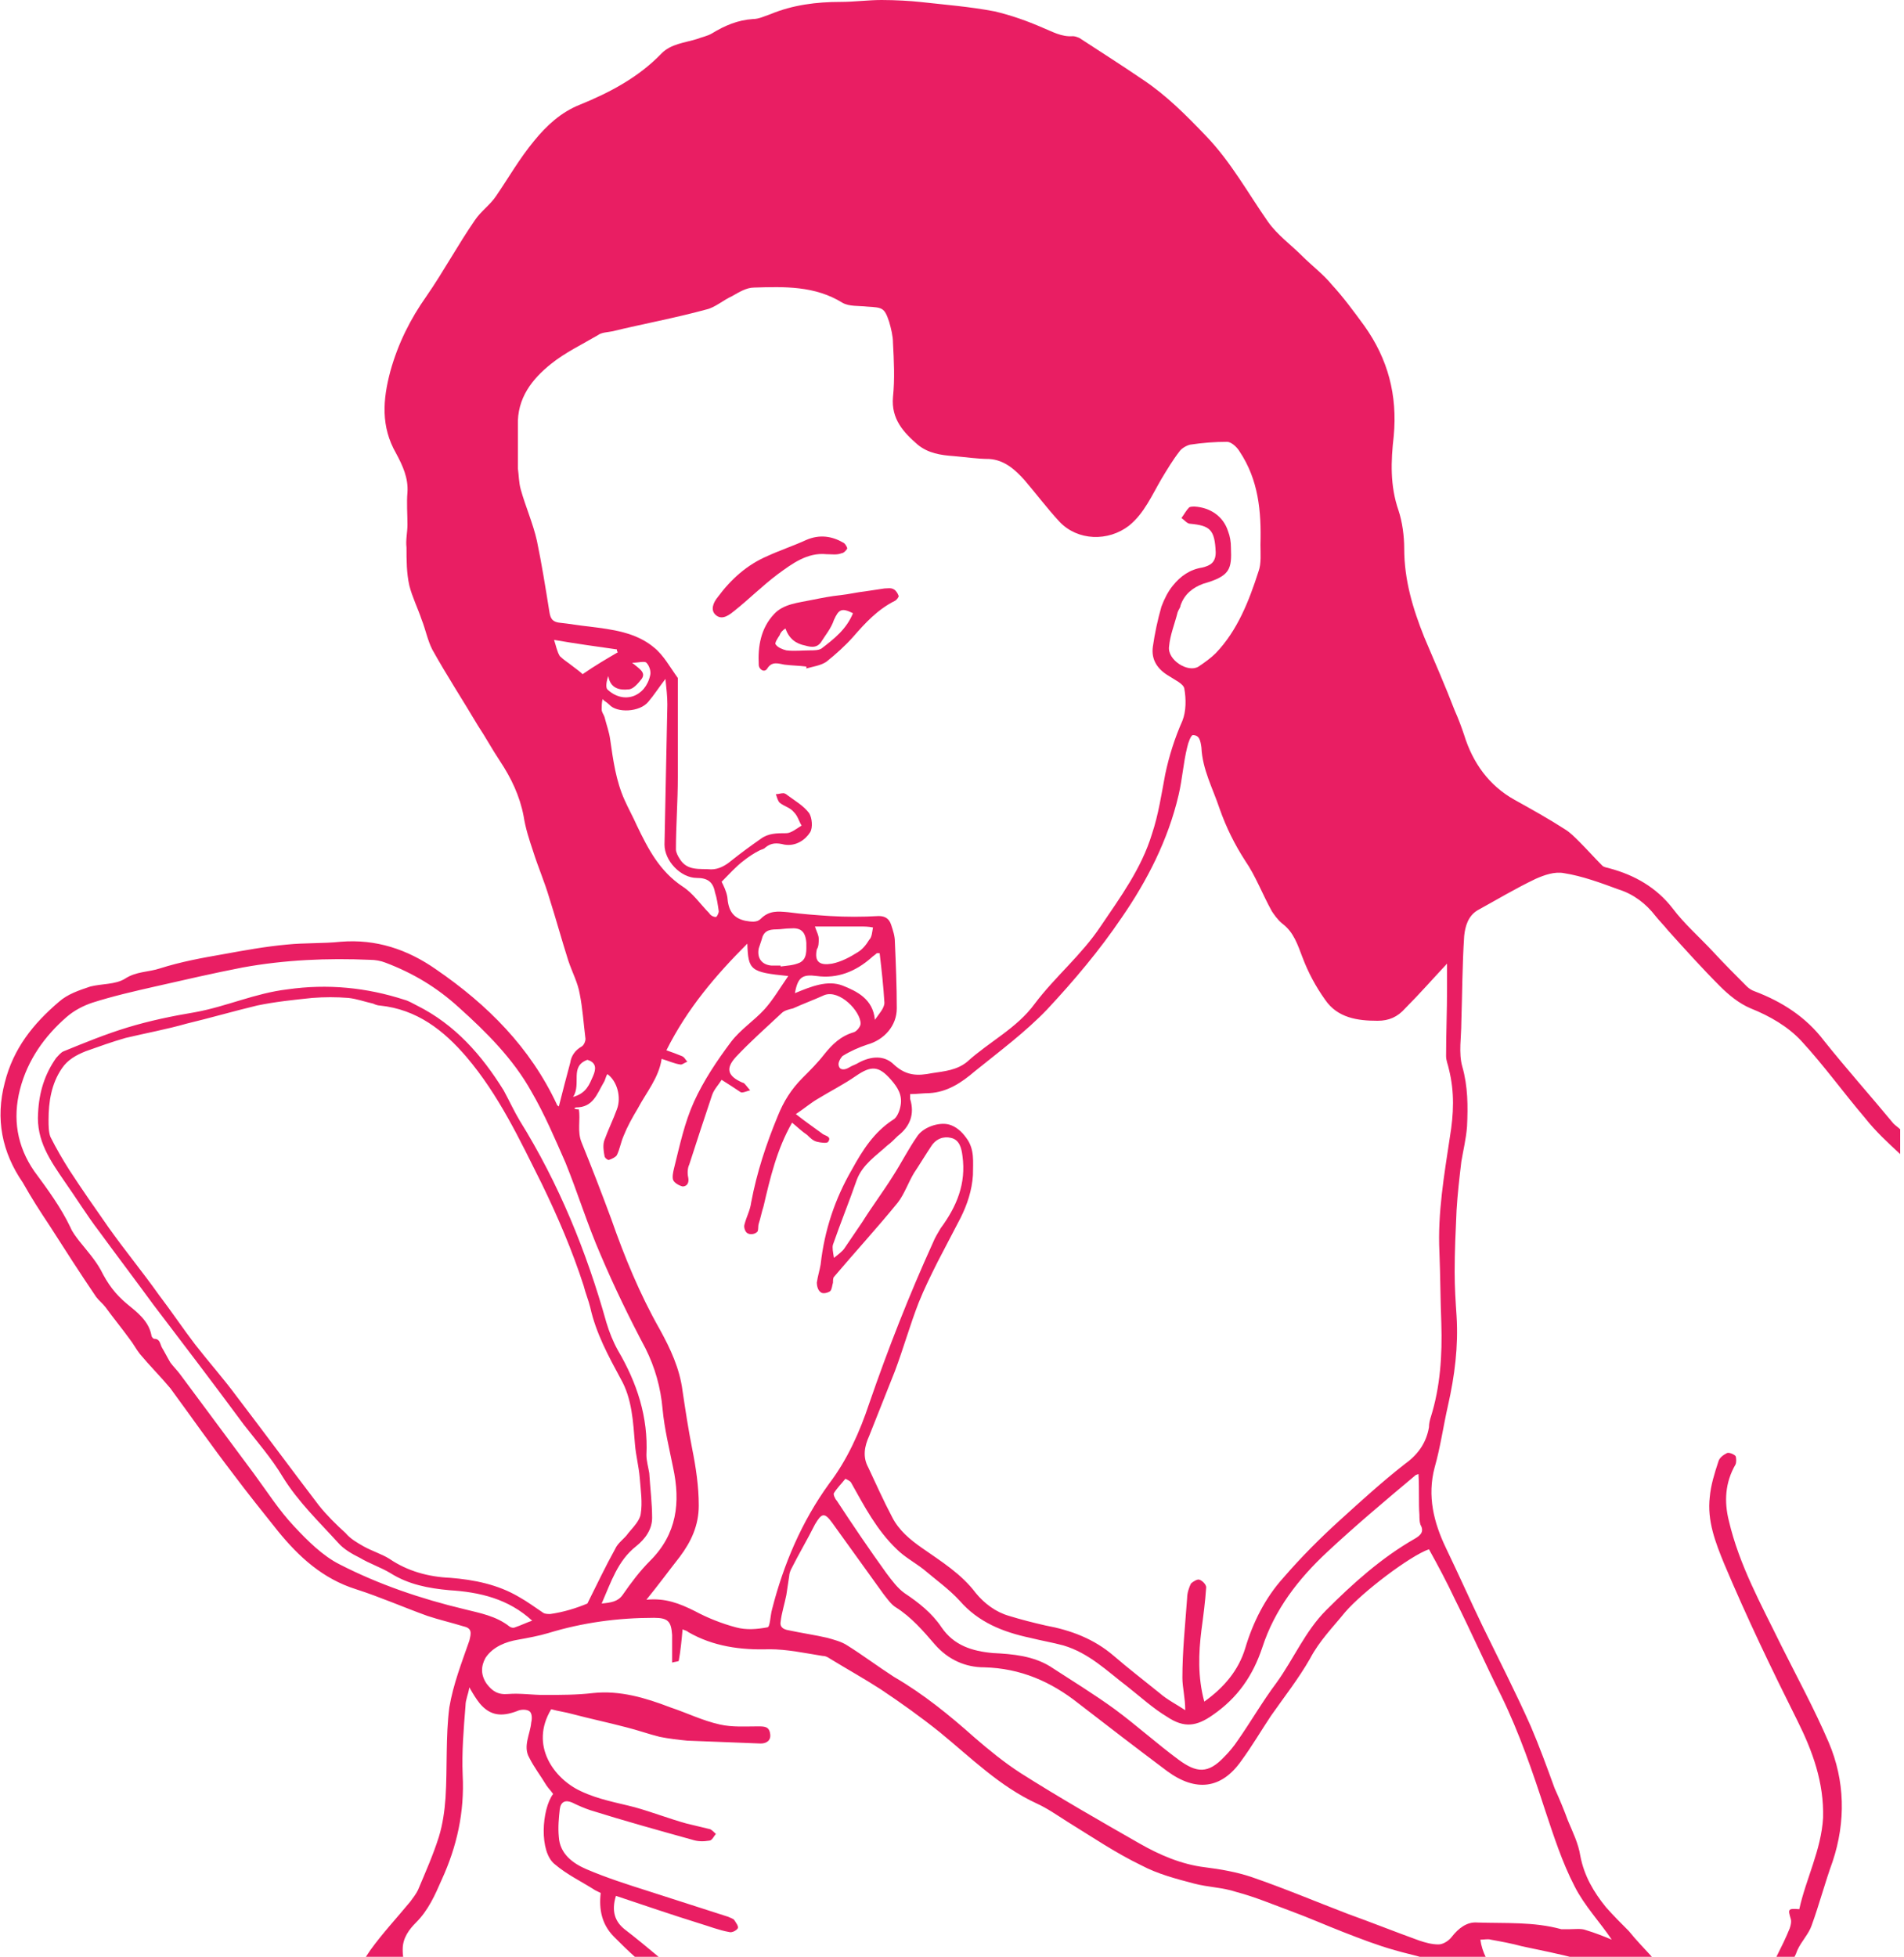 <?xml version="1.0" encoding="utf-8"?>
<!-- Generator: Adobe Illustrator 19.2.0, SVG Export Plug-In . SVG Version: 6.00 Build 0)  -->
<svg version="1.1" id="Layer_1" xmlns="http://www.w3.org/2000/svg" xmlns:xlink="http://www.w3.org/1999/xlink" x="0px" y="0px"
	 viewBox="0 0 200 205.5" style="enable-background:new 0 0 200 205.5;" xml:space="preserve">
<style type="text/css">
	.st0{fill:#E91E63;}
</style>
<g id="_x30_Akp9V_1_">
	<g>
		<path class="st0" d="M5.2,128.7c1.6,2.5,3.2,5,4.9,7.5c0.3,0.4,0.7,0.7,1,1.1c0.8,1.1,1.7,2.2,2.5,3.3c0.4,0.5,0.7,1.1,1.1,1.6
			c1,1.2,2.2,2.4,3.2,3.6c2.2,3,4.3,6,6.6,9c1.5,2,3.1,4,4.7,6c2.2,2.7,4.7,5,8.2,6.1c2.5,0.8,5,1.9,7.5,2.8
			c1.2,0.4,2.5,0.7,3.8,1.1c0.9,0.2,0.8,0.7,0.6,1.5c-0.8,2.3-1.7,4.6-2.1,7c-0.4,3.1-0.2,6.3-0.4,9.5c-0.1,1.4-0.3,2.8-0.7,4.1
			c-0.6,1.9-1.4,3.7-2.2,5.6c-0.2,0.4-0.5,0.8-0.8,1.2c-1.4,1.7-2.9,3.3-4.2,5.1c-0.2,0.3-0.4,0.6-0.6,0.9h4.1
			c-0.1-0.3-0.1-0.7-0.1-1c0-1.2,0.7-2.1,1.4-2.8c1.3-1.3,2-2.9,2.7-4.5c1.6-3.5,2.4-7.1,2.2-11c-0.1-2.4,0.1-4.8,0.3-7.3
			c0-0.6,0.3-1.2,0.4-1.9c0.4,0.7,0.7,1.2,1.1,1.7c1.1,1.3,2.3,1.4,3.9,0.8c0.4-0.2,1-0.2,1.3,0c0.3,0.2,0.3,0.8,0.2,1.2
			c-0.1,1.2-0.9,2.5-0.2,3.7c0.5,1,1.2,1.9,1.8,2.9c0.2,0.3,0.5,0.6,0.7,0.9c-1.2,1.6-1.5,6.1,0.2,7.4c1.3,1.1,2.8,1.8,4.2,2.7
			c0.2,0.1,0.4,0.2,0.6,0.3c-0.2,1.7,0.1,3.3,1.4,4.6c0.7,0.7,1.5,1.5,2.3,2.2h2.5c-1.2-1-2.4-2-3.7-3c-1-0.8-1.4-1.9-0.9-3.5
			c3,1,5.9,2,8.8,2.9c1,0.3,2,0.7,3.1,0.9c0.3,0.1,0.8-0.2,0.9-0.4c0.1-0.2-0.2-0.6-0.4-0.9c-0.1-0.1-0.4-0.2-0.6-0.3
			c-2.8-0.9-5.6-1.8-8.4-2.7c-2.2-0.7-4.4-1.4-6.5-2.3c-1.4-0.6-2.8-1.6-2.9-3.4c-0.1-1,0-2,0.1-2.9c0.1-0.8,0.6-1,1.3-0.7
			c0.6,0.3,1.3,0.6,1.9,0.8c3.5,1.1,7.1,2.1,10.7,3.1c0.6,0.2,1.2,0.2,1.8,0.1c0.3,0,0.5-0.5,0.7-0.7c-0.2-0.2-0.4-0.4-0.6-0.5
			c-0.8-0.2-1.7-0.4-2.5-0.6c-1.8-0.5-3.6-1.2-5.4-1.7c-1.9-0.5-3.8-0.8-5.7-1.7c-2.8-1.3-5.4-4.8-3.1-8.6c0.7,0.2,1.5,0.3,2.2,0.5
			c1.9,0.5,3.8,0.9,5.7,1.4c1.2,0.3,2.3,0.7,3.5,1c1,0.2,1.9,0.3,2.9,0.4c2.6,0.1,5.1,0.2,7.7,0.3c0.6,0,1.1-0.3,1-1
			c-0.1-0.8-0.6-0.8-1.3-0.8c-1.3,0-2.7,0.1-4-0.2c-1.8-0.4-3.4-1.2-5.2-1.8c-2.6-1-5.3-1.8-8.1-1.5c-1.7,0.2-3.4,0.2-5.2,0.2
			c-1.2,0-2.5-0.2-3.7-0.1c-1.1,0.1-1.7-0.3-2.3-1.1c-0.6-0.9-0.6-1.8-0.1-2.7c0.8-1.2,2.2-1.7,3.4-1.9c1.1-0.2,2.2-0.4,3.2-0.7
			c3.6-1.1,7.3-1.6,11.1-1.6c1.5,0,1.8,0.4,1.9,1.8c0,0.6,0,1.2,0,1.8c0,0.3,0,0.7,0,1.1c0.3-0.1,0.7-0.1,0.7-0.2
			c0.2-1.1,0.3-2.2,0.4-3.3c0.1,0.1,0.4,0.1,0.6,0.3c2.6,1.5,5.5,1.9,8.5,1.8c1.9,0,3.7,0.4,5.6,0.7c0.3,0,0.5,0.1,0.8,0.3
			c1.8,1.1,3.6,2.1,5.3,3.2c2.1,1.4,4.2,2.9,6.2,4.5c3.3,2.7,6.3,5.7,10.2,7.5c1.1,0.5,2.1,1.2,3.2,1.9c2.6,1.6,5.1,3.3,7.8,4.6
			c1.7,0.9,3.6,1.4,5.5,1.9c1.5,0.4,3,0.4,4.5,0.9c1.9,0.5,3.8,1.3,5.7,2c1.9,0.7,3.7,1.5,5.5,2.2c1.8,0.7,3.6,1.4,5.4,1.9
			c1,0.3,2,0.5,3,0.8h6.6c-0.3-0.6-0.5-1.2-0.6-1.9c0.4,0,0.8-0.1,1.1,0c1.1,0.2,2.2,0.4,3.3,0.7c1.9,0.4,3.9,0.8,5.8,1.3h8
			c-0.9-1-1.8-1.9-2.6-2.9c-0.8-0.8-1.6-1.6-2.4-2.5c-1.3-1.6-2.3-3.3-2.7-5.4c-0.2-1.3-0.8-2.5-1.3-3.7c-0.4-1.1-0.9-2.3-1.4-3.4
			c-0.8-2.2-1.6-4.4-2.5-6.5c-1.6-3.6-3.4-7.1-5.1-10.6c-1.3-2.7-2.5-5.4-3.8-8.1c-1.3-2.7-2-5.5-1.2-8.5c0.6-2.1,0.9-4.3,1.4-6.5
			c0.7-3.1,1.1-6.2,0.9-9.4c-0.1-1.5-0.2-3-0.2-4.6c0-2.2,0.1-4.3,0.2-6.5c0.1-1.7,0.3-3.4,0.5-5.1c0.2-1.2,0.5-2.4,0.6-3.7
			c0.1-2.1,0.1-4.2-0.5-6.3c-0.4-1.4-0.1-3.1-0.1-4.6c0.1-3,0.1-6.1,0.3-9.1c0.1-1,0.4-2.1,1.4-2.7c2-1.1,4-2.3,6.1-3.3
			c0.9-0.4,2-0.8,3-0.6c1.9,0.3,3.8,1,5.7,1.7c1.6,0.5,2.9,1.5,3.9,2.8c0.4,0.5,0.9,1,1.3,1.5c1.8,2,3.6,4,5.5,5.9
			c0.9,0.9,2,1.8,3.2,2.3c2,0.8,3.9,1.9,5.3,3.4c2.4,2.6,4.4,5.4,6.7,8.1c1.1,1.4,2.4,2.6,3.7,3.8v-2.6c-0.2-0.2-0.5-0.4-0.7-0.6
			c-2.4-2.9-4.9-5.7-7.3-8.7c-1.9-2.5-4.4-4.1-7.3-5.2c-0.3-0.1-0.6-0.3-0.8-0.5c-1.2-1.2-2.4-2.4-3.6-3.7c-1.4-1.5-3-2.9-4.2-4.5
			c-1.7-2.2-4-3.5-6.6-4.2c-0.3-0.1-0.6-0.1-0.8-0.3c-0.8-0.8-1.6-1.7-2.4-2.5c-0.5-0.5-1-1-1.5-1.3c-1.7-1.1-3.5-2.1-5.3-3.1
			c-2.7-1.5-4.4-3.9-5.3-6.8c-0.3-0.9-0.6-1.7-1-2.6c-1-2.6-2.1-5.1-3.2-7.7c-1.2-3-2.1-6-2.1-9.3c0-1.3-0.2-2.8-0.6-4
			c-0.9-2.6-0.8-5.2-0.5-7.8c0.4-4.3-0.6-8.1-3.1-11.6c-1.1-1.5-2.2-3-3.4-4.3c-0.9-1.1-2.1-2-3.1-3c-1.2-1.2-2.6-2.2-3.6-3.6
			c-2.1-3-3.9-6.3-6.5-9c-2.1-2.2-4.2-4.3-6.6-5.9c-2.2-1.5-4.4-2.9-6.7-4.4c-0.2-0.1-0.5-0.2-0.7-0.2c-1.2,0.1-2.2-0.5-3.2-0.9
			c-1.6-0.7-3.3-1.3-5-1.7c-2.6-0.5-5.2-0.7-7.9-1C95.7,0.1,94.1,0,92.6,0c-1.4,0-2.9,0.2-4.3,0.2c-2.5,0-5,0.3-7.4,1.3
			c-0.6,0.2-1.2,0.5-1.8,0.5c-1.6,0.1-3,0.7-4.3,1.5c-0.5,0.3-1.1,0.4-1.6,0.6c-1.3,0.4-2.7,0.5-3.7,1.5c-2.4,2.5-5.4,4.1-8.6,5.4
			c-2,0.8-3.5,2.2-4.8,3.8c-1.5,1.8-2.7,3.9-4,5.8c-0.6,0.9-1.6,1.6-2.2,2.5c-1.8,2.6-3.3,5.4-5.1,8c-1.7,2.4-3,5-3.8,7.9
			c-0.8,3-1,5.8,0.6,8.6c0.7,1.3,1.3,2.6,1.2,4.1c-0.1,1.1,0,2.3,0,3.4c0,0.8-0.2,1.6-0.1,2.4c0,1.3,0,2.7,0.3,4
			c0.3,1.2,0.9,2.4,1.3,3.6c0.4,1,0.6,2.1,1.1,3.1c1.5,2.7,3.2,5.3,4.8,8c0.8,1.2,1.5,2.5,2.3,3.7c1.2,1.8,2.1,3.7,2.5,5.8
			c0.2,1.3,0.6,2.5,1,3.7c0.5,1.6,1.2,3.2,1.7,4.9c0.7,2.2,1.3,4.4,2,6.6c0.4,1.2,1,2.3,1.2,3.5c0.3,1.5,0.4,3.1,0.6,4.7
			c0,0.3-0.2,0.7-0.4,0.8c-0.7,0.4-1.1,1-1.2,1.7c-0.4,1.5-0.8,3-1.2,4.6c-0.1-0.1-0.2-0.1-0.2-0.2c-2.8-6-7.3-10.5-12.7-14.2
			c-3-2.1-6.3-3.2-10-2.9c-1.9,0.2-3.8,0.1-5.7,0.3c-2.2,0.2-4.4,0.6-6.6,1c-2.3,0.4-4.5,0.8-6.7,1.5c-1.2,0.4-2.5,0.3-3.7,1.1
			c-1,0.6-2.4,0.5-3.6,0.8c-1.2,0.4-2.4,0.8-3.3,1.6c-2.7,2.3-4.8,4.9-5.7,8.5c-1,3.8-0.3,7.3,1.9,10.5
			C3.3,125.8,4.2,127.2,5.2,128.7z M57.8,169.5c-0.2,0-0.5,0-0.7-0.1c-0.9-0.6-1.7-1.2-2.6-1.7c-2.2-1.3-4.7-1.8-7.2-2
			c-2.3-0.1-4.5-0.7-6.4-2c-0.8-0.5-1.8-0.8-2.7-1.3c-0.7-0.4-1.4-0.8-1.9-1.4c-1-0.9-2-1.9-2.8-2.9c-2.9-3.8-5.7-7.6-8.6-11.4
			c-1.4-1.9-3-3.7-4.4-5.5c-1.3-1.7-2.5-3.5-3.8-5.2c-1.7-2.4-3.6-4.7-5.3-7.1c-1.4-2-2.8-4-4.1-6c-0.7-1.1-1.4-2.3-2-3.5
			c-0.2-0.5-0.2-1.2-0.2-1.8c0-1.9,0.3-3.8,1.4-5.4c0.6-0.9,1.5-1.4,2.5-1.8c1.4-0.5,2.8-1,4.2-1.4c2.1-0.5,4.3-0.9,6.4-1.5
			c2.5-0.6,4.9-1.3,7.4-1.9c1.9-0.4,3.9-0.6,5.8-0.8c1.3-0.1,2.5-0.1,3.8,0c0.9,0.1,1.7,0.4,2.6,0.6c0.2,0.1,0.5,0.2,0.7,0.2
			c3.9,0.4,6.7,2.6,9.1,5.4c3.4,4,5.6,8.7,7.9,13.3c1.7,3.5,3.2,7,4.4,10.7c0.2,0.8,0.5,1.5,0.7,2.3c0.6,2.7,1.9,5.1,3.2,7.5
			c1.2,2.1,1.3,4.5,1.5,6.9c0.1,1.2,0.4,2.3,0.5,3.5c0.1,1.3,0.3,2.6,0.1,3.8c-0.1,0.7-0.8,1.4-1.3,2c-0.4,0.6-1.1,1-1.4,1.7
			c-1,1.8-1.9,3.7-2.9,5.7C60.5,168.9,59.2,169.3,57.8,169.5z M152.8,167.9c1.7,3.4,3.2,6.8,4.9,10.2c1.9,3.9,3.3,8,4.6,12
			c0.9,2.7,1.8,5.5,3.1,8c1,2,2.7,3.8,3.9,5.6c-0.7-0.3-1.7-0.7-2.7-1c-0.5-0.2-1.2-0.1-1.7-0.1c-0.3,0-0.6,0-0.9,0
			c-2.9-0.8-5.9-0.6-8.8-0.7c-1.1-0.1-2,0.6-2.7,1.5c-0.3,0.4-0.9,0.8-1.4,0.8c-0.7,0-1.4-0.2-2-0.4c-2.5-0.9-5-1.9-7.5-2.8
			c-3.4-1.3-6.7-2.7-10.2-3.9c-1.5-0.5-3.2-0.8-4.8-1c-2.5-0.3-4.8-1.3-6.9-2.5c-4.2-2.4-8.4-4.8-12.5-7.4c-1.7-1.1-3.3-2.4-4.8-3.7
			c-2.7-2.4-5.4-4.6-8.5-6.4c-1.7-1.1-3.3-2.3-4.9-3.3c-0.6-0.4-1.4-0.6-2.1-0.8c-1.3-0.3-2.7-0.5-4.1-0.8c-0.6-0.1-0.9-0.4-0.8-0.9
			c0.1-0.9,0.4-1.8,0.6-2.8c0.1-0.7,0.2-1.3,0.3-2c0-0.2,0.1-0.5,0.2-0.7c0.8-1.6,1.7-3.1,2.5-4.7c0.7-1.2,1-1.3,1.8-0.2
			c1.8,2.5,3.6,5,5.4,7.5c0.4,0.5,0.8,1.1,1.3,1.4c1.6,1,2.9,2.5,4.1,3.9c1.4,1.6,3.2,2.4,5.2,2.4c3.8,0.1,7,1.5,9.9,3.8
			c3.1,2.4,6.1,4.7,9.3,7.1c3,2.2,5.7,1.9,7.8-1.1c1.1-1.5,2.1-3.2,3.1-4.7c1.4-2,2.9-3.9,4.1-6c1-1.9,2.4-3.3,3.7-4.9
			c1.8-2.1,6.8-5.9,8.8-6.6C151.1,164.5,152,166.2,152.8,167.9z M149.1,159.1c0,0.3,0,0.7,0.1,1c0.4,0.7,0.1,1.1-0.6,1.5
			c-3.5,2-6.5,4.7-9.3,7.5c-2.2,2.2-3.4,5.1-5.2,7.6c-1.5,2-2.7,4.1-4.1,6.1c-0.4,0.6-0.9,1.2-1.4,1.7c-1.7,1.8-2.9,1.7-4.8,0.3
			c-2.3-1.7-4.4-3.6-6.7-5.3c-2.2-1.6-4.5-3-6.8-4.5c-1.8-1.1-3.9-1.3-6-1.4c-2.2-0.2-4.1-0.8-5.4-2.7c-1-1.5-2.4-2.6-3.9-3.6
			c-0.7-0.5-1.3-1.3-1.9-2.1c-1.8-2.5-3.5-5-5.2-7.6c-0.2-0.2-0.4-0.7-0.3-0.8c0.3-0.5,0.8-1,1.2-1.5c0,0,0.5,0.2,0.6,0.4
			c1.4,2.5,2.7,5,4.8,7c0.8,0.8,1.9,1.4,2.8,2.1c1.3,1.1,2.7,2.1,3.8,3.3c2,2.3,4.6,3.3,7.4,3.9c1.2,0.3,2.4,0.5,3.5,0.8
			c2.7,0.8,4.6,2.7,6.7,4.3c1.4,1.1,2.7,2.3,4.2,3.2c1.8,1.2,3.1,1,4.8-0.2c2.6-1.8,4.2-4.1,5.2-7.1c1.3-4,3.8-7.2,6.8-10
			c3-2.8,6.1-5.4,9.2-8c0.1-0.1,0.1-0.1,0.4-0.2C149.1,156.5,149,157.8,149.1,159.1z M134.7,97c1.2,0.9,1.6,2.2,2.1,3.5
			c0.6,1.6,1.4,3.1,2.4,4.5c1.3,1.9,3.4,2.2,5.5,2.2c1.2,0,2.1-0.4,2.9-1.3c1.5-1.5,2.9-3.1,4.4-4.7c0,0.8,0,1.7,0,2.6
			c0,2.4-0.1,4.7-0.1,7.1c0,0.5,0.2,0.9,0.3,1.4c0.6,2.4,0.5,4.7,0.1,7.1c-0.6,4-1.3,8-1.1,12.1c0.1,2.5,0.1,5,0.2,7.5
			c0.1,3.3-0.1,6.6-1.1,9.8c-0.1,0.3-0.2,0.7-0.2,1.1c-0.3,1.7-1.2,2.9-2.6,3.9c-2.3,1.8-4.5,3.8-6.7,5.8c-2.1,1.9-4.1,3.9-6,6.1
			c-1.9,2.1-3.2,4.7-4,7.4c-0.7,2.3-2.2,4.1-4.3,5.6c-0.7-2.6-0.6-5.1-0.3-7.5c0.2-1.5,0.4-3,0.5-4.5c0-0.3-0.4-0.7-0.7-0.8
			c-0.2-0.1-0.7,0.2-0.9,0.4c-0.2,0.4-0.4,1-0.4,1.5c-0.2,2.8-0.5,5.6-0.5,8.4c0,1,0.3,2.1,0.3,3.4c-0.9-0.6-1.9-1.1-2.7-1.8
			c-1.6-1.3-3.3-2.6-4.8-3.9c-2.1-1.8-4.5-2.7-7.2-3.2c-1.3-0.3-2.5-0.6-3.8-1c-1.4-0.4-2.6-1.3-3.5-2.4c-1.5-2-3.6-3.3-5.6-4.7
			c-1.3-0.9-2.5-1.9-3.2-3.3c-0.9-1.7-1.7-3.5-2.5-5.2c-0.6-1.1-0.4-2.2,0.1-3.3c0.9-2.3,1.8-4.5,2.7-6.8c0.9-2.4,1.6-4.9,2.5-7.2
			c0.6-1.5,1.3-2.9,2-4.3c0.8-1.5,1.6-3.1,2.4-4.6c0.7-1.4,1.2-2.9,1.3-4.5c0-1.4,0.2-2.7-0.7-3.9c-0.5-0.7-1.1-1.2-1.8-1.4
			c-1.1-0.3-2.8,0.3-3.4,1.3c-0.9,1.3-1.6,2.7-2.5,4.1c-1,1.6-2.2,3.2-3.2,4.8c-0.6,0.9-1.3,1.9-1.9,2.8c-0.2,0.3-0.6,0.6-1.1,1
			c-0.1-0.6-0.2-1.1-0.1-1.4c0.8-2.3,1.7-4.5,2.5-6.8c0.6-1.6,2-2.5,3.2-3.6c0.4-0.3,0.7-0.6,1.1-1c1.3-1,1.8-2.3,1.3-3.9
			c0-0.1,0-0.3,0-0.5c0.7,0,1.4-0.1,2-0.1c1.9-0.1,3.4-1.1,4.8-2.3c2.6-2.1,5.3-4.1,7.6-6.5c2.8-3,5.5-6.2,7.8-9.6
			c2.7-3.9,4.9-8.2,6-12.9c0.4-1.7,0.5-3.4,0.9-5c0.1-0.5,0.4-1.3,0.6-1.3c0.7,0,0.8,0.6,0.9,1.3c0.1,2.3,1.2,4.3,1.9,6.4
			c0.7,2,1.6,3.8,2.7,5.5c1.1,1.6,1.8,3.5,2.8,5.3C133.8,96,134.2,96.6,134.7,97z M57.7,64.2c-0.4-2.5-0.8-5-1.3-7.4
			c-0.4-1.8-1.2-3.6-1.7-5.4c-0.2-0.7-0.2-1.5-0.3-2.2c0-1.5,0-3,0-4.5c-0.1-2.9,1.5-4.9,3.5-6.5c1.5-1.2,3.2-2,4.9-3
			c0.4-0.3,1-0.3,1.5-0.4c3.3-0.8,6.6-1.4,9.9-2.3c0.9-0.2,1.8-1,2.7-1.4c0.7-0.4,1.5-0.9,2.3-0.9c3.2-0.1,6.4-0.2,9.3,1.6
			c0.7,0.4,1.7,0.3,2.6,0.4c1.6,0.1,1.8,0.1,2.3,1.6c0.2,0.7,0.4,1.5,0.4,2.2c0.1,1.9,0.2,3.8,0,5.7c-0.2,2.3,1.1,3.7,2.6,5
			c1.1,0.9,2.4,1.1,3.8,1.2c1.2,0.1,2.5,0.3,3.7,0.3c1.6,0.1,2.7,1.1,3.7,2.2c1.2,1.4,2.4,3,3.7,4.4c1.9,2,5.1,2.1,7.3,0.4
			c1.6-1.3,2.4-3.2,3.4-4.9c0.6-1,1.2-2,1.9-2.9c0.2-0.3,0.7-0.6,1.1-0.7c1.3-0.2,2.6-0.3,3.9-0.3c0.4,0,1,0.5,1.3,1
			c2,3,2.3,6.3,2.2,9.8c0,0.9,0.1,2-0.2,2.8c-1,3.1-2.2,6.2-4.5,8.6c-0.5,0.5-1.2,1-1.8,1.4c-1.1,0.7-3.3-0.7-3.1-2.1
			c0.1-1.2,0.6-2.4,0.9-3.6c0.1-0.3,0.3-0.5,0.3-0.7c0.4-1.2,1.3-1.9,2.4-2.3c2.8-0.8,3-1.5,2.9-3.8c0-0.6-0.1-1.2-0.3-1.7
			c-0.5-1.6-1.9-2.5-3.5-2.6c-0.2,0-0.5,0-0.6,0.1c-0.3,0.3-0.5,0.7-0.8,1.1c0.3,0.2,0.6,0.6,0.9,0.6c2.1,0.2,2.6,0.6,2.7,3
			c0,1.1-0.6,1.4-1.4,1.6c-1.3,0.2-2.3,0.9-3.1,1.9c-0.5,0.6-0.9,1.4-1.2,2.2c-0.4,1.4-0.7,2.8-0.9,4.2c-0.2,1.4,0.5,2.4,1.7,3.1
			c0.6,0.4,1.5,0.8,1.6,1.3c0.2,1.1,0.2,2.4-0.2,3.4c-0.8,1.8-1.4,3.7-1.8,5.6c-0.4,2.1-0.7,4.2-1.4,6.3c-1.1,3.6-3.3,6.6-5.4,9.7
			c-2,3-4.8,5.3-6.9,8.1c-1.9,2.6-4.8,4-7.1,6.1c-1.1,0.9-2.4,1-3.7,1.2c-1.5,0.3-2.7,0.3-4-0.9c-1-1-2.4-0.9-3.7-0.2
			c-0.3,0.2-0.7,0.3-1,0.5c-0.5,0.3-1,0.3-1.1-0.2c-0.1-0.3,0.2-0.8,0.4-1c0.8-0.5,1.7-0.9,2.6-1.2c1.8-0.5,3.1-2,3.1-3.8
			c0-2.3-0.1-4.7-0.2-7c0-0.6-0.2-1.2-0.4-1.8c-0.2-0.6-0.6-0.9-1.3-0.9c-1.7,0.1-3.4,0.1-5.1,0c-1.5-0.1-2.9-0.2-4.4-0.4
			c-1.1-0.1-2-0.2-2.9,0.7c-0.4,0.4-1,0.3-1.6,0.2c-1.4-0.3-1.8-1.2-1.9-2.5c-0.1-0.6-0.4-1.2-0.6-1.6c0.8-0.8,1.5-1.6,2.3-2.2
			c0.5-0.4,1.1-0.8,1.7-1.1c0.2-0.1,0.4-0.1,0.6-0.3c0.6-0.5,1.2-0.5,2-0.3c1.2,0.2,2.2-0.5,2.7-1.3c0.3-0.5,0.2-1.5-0.1-2
			c-0.6-0.8-1.5-1.3-2.3-1.9c-0.1-0.1-0.3-0.2-0.4-0.2c-0.3,0-0.5,0.1-0.8,0.1c0.1,0.3,0.2,0.7,0.4,0.9c0.5,0.4,1.1,0.5,1.5,1
			c0.4,0.4,0.5,0.9,0.8,1.4c-0.5,0.3-1.1,0.8-1.6,0.8c-1,0-1.9,0-2.7,0.6c-1,0.7-2.1,1.5-3.1,2.3c-0.6,0.5-1.3,0.9-2.1,0.9
			c-1.2-0.1-2.5,0.2-3.3-1.1c-0.2-0.3-0.4-0.7-0.4-1c0-2.5,0.2-5,0.2-7.6c0-3.5,0-6.9,0-10.4c-0.8-1.1-1.5-2.4-2.5-3.2
			c-1.9-1.6-4.4-1.9-6.8-2.2c-1-0.1-2.1-0.3-3.1-0.4C57.9,65.3,57.8,64.8,57.7,64.2z M85.8,102.5c2.2,0.3,4.1-0.5,5.7-1.9
			c0.2-0.2,0.4-0.3,0.6-0.5c0.1,0,0.2,0,0.3,0c0.2,1.7,0.4,3.5,0.5,5.2c0,0.6-0.6,1.2-1,1.8c-0.2-2.2-1.9-3-3.4-3.6
			c-1.6-0.6-3.3,0.1-5,0.8C83.8,102.6,84.3,102.3,85.8,102.5z M82,101.5l0-0.1c-0.3,0-0.7,0-1,0c-1-0.1-1.5-0.8-1.3-1.8
			c0.1-0.3,0.2-0.6,0.3-0.9c0.2-0.9,0.7-1.1,1.6-1.1c0.4,0,0.9-0.1,1.4-0.1c1.1-0.1,1.6,0.3,1.7,1.5c0,0.8,0.1,1.7-0.7,2.1
			C83.3,101.4,82.7,101.4,82,101.5z M85.6,97.3c1.5,0,2.7,0,3.9,0c0.3,0,0.6,0,0.8,0c0.5,0,0.9,0,1.4,0.1c-0.1,0.5-0.1,1-0.4,1.3
			c-0.3,0.5-0.7,1-1.2,1.3c-0.8,0.5-1.7,1-2.7,1.2c-1.2,0.2-1.9-0.1-1.6-1.5C86,99.4,86,99,86,98.6C86,98.2,85.8,97.9,85.6,97.3z
			 M66.4,69.6c0.7,0,1.3-0.2,1.5,0c0.3,0.3,0.5,0.9,0.4,1.3c-0.5,2.3-2.8,3.1-4.5,1.5c-0.2-0.2-0.1-0.9,0.1-1.4
			c0.2,1.3,1.2,1.5,2.1,1.4c0.5,0,1-0.6,1.4-1.1C67.9,70.6,67.1,70.2,66.4,69.6z M64,74c0.8,0.9,3.2,0.8,4.1-0.3
			c0.6-0.7,1.1-1.5,1.8-2.4c0.1,1,0.2,1.8,0.2,2.7c-0.1,4.9-0.2,9.8-0.3,14.7c0,1.7,1.7,3.5,3.4,3.5c1.1,0,1.7,0.4,1.9,1.5
			c0.2,0.6,0.3,1.3,0.4,2c0,0.2-0.2,0.6-0.3,0.6c-0.3,0-0.6-0.2-0.7-0.4c-0.9-0.9-1.7-2.1-2.8-2.8c-2.4-1.6-3.6-3.9-4.8-6.4
			c-0.4-0.9-0.9-1.8-1.3-2.7c-0.9-2-1.2-4.2-1.5-6.3c-0.1-0.8-0.4-1.6-0.6-2.4c-0.1-0.3-0.3-0.5-0.3-0.8c0-0.3,0-0.7,0.1-1.1
			C63.4,73.6,63.7,73.7,64,74z M61.2,70.8c-0.2-0.2-0.6-0.5-1-0.8c-0.5-0.4-1-0.7-1.4-1.1c-0.3-0.5-0.4-1.1-0.6-1.7
			c2.3,0.4,4.5,0.7,6.6,1c0,0.1,0,0.2,0.1,0.3C63.7,69.2,62.5,69.9,61.2,70.8z M61.7,111.3c1,0.3,0.9,1,0.6,1.7
			c-0.4,0.9-0.7,1.8-2.1,2.2C61.1,113.8,59.8,112,61.7,111.3z M60.5,116.3c1.8,0,2.2-1.4,2.9-2.6c0.2-0.3,0.2-0.6,0.4-0.9
			c1,0.7,1.5,2.4,1,3.7c-0.4,1.1-0.9,2.1-1.3,3.2c-0.2,0.5-0.1,1.2,0,1.7c0,0.2,0.4,0.5,0.5,0.4c0.3-0.1,0.7-0.3,0.8-0.5
			c0.3-0.6,0.4-1.3,0.7-2c0.4-1,0.9-1.9,1.5-2.9c0.9-1.7,2.2-3.2,2.5-5.2c0.7,0.2,1.3,0.5,2,0.6c0.2,0,0.4-0.2,0.7-0.3
			c-0.2-0.2-0.3-0.5-0.6-0.6c-0.5-0.2-1-0.4-1.6-0.6c2.2-4.4,5.2-7.9,8.5-11.2c0.1,2.8,0.3,3,4.3,3.4c-0.9,1.3-1.6,2.5-2.5,3.5
			c-1.1,1.2-2.5,2.1-3.5,3.4c-1.5,2-2.9,4.1-3.9,6.3c-1,2.2-1.5,4.6-2.1,7c-0.1,0.4-0.2,0.9-0.1,1.2c0.1,0.3,0.6,0.6,1,0.7
			c0.4,0,0.7-0.3,0.6-0.9c-0.1-0.4-0.1-1,0.1-1.4c0.8-2.5,1.6-4.9,2.4-7.3c0.2-0.6,0.7-1.1,1-1.6c0.8,0.5,1.4,0.9,2,1.3
			c0.2,0.1,0.6-0.1,1-0.2c-0.2-0.2-0.4-0.5-0.6-0.7c0,0-0.1-0.1-0.2-0.1c-1.6-0.7-1.8-1.5-0.7-2.7c1.5-1.6,3.2-3.1,4.8-4.6
			c0.3-0.3,0.8-0.4,1.2-0.5c1.1-0.5,2.2-0.9,3.3-1.4c1.6-0.6,3.8,1.7,3.8,3c0,0.3-0.4,0.8-0.7,0.9c-1.4,0.4-2.3,1.3-3.1,2.3
			c-0.7,0.9-1.5,1.7-2.3,2.5c-1.2,1.2-2,2.5-2.6,4c-1.2,2.9-2.2,5.9-2.8,9.1c-0.1,0.8-0.5,1.5-0.7,2.3c-0.1,0.3,0.1,0.8,0.3,0.9
			c0.3,0.2,0.8,0.1,1-0.1c0.2-0.1,0.1-0.6,0.2-0.9c0.2-0.6,0.3-1.2,0.5-1.8c0.7-3,1.4-6,3-8.8c0.5,0.4,1,0.9,1.6,1.3
			c0.3,0.3,0.6,0.6,1,0.7c0.4,0.1,1.1,0.2,1.2,0c0.4-0.6-0.4-0.6-0.7-0.9c-0.8-0.6-1.7-1.2-2.7-2c0.9-0.6,1.6-1.2,2.3-1.6
			c1.3-0.8,2.7-1.5,4-2.4c1.6-1.1,2.4-1.1,3.7,0.4c0.7,0.8,1.2,1.6,1,2.7c-0.1,0.6-0.4,1.3-0.8,1.5c-2,1.3-3.2,3.2-4.3,5.2
			c-1.8,3.1-2.9,6.4-3.3,10c-0.1,0.6-0.3,1.2-0.4,1.9c0,0.3,0.1,0.8,0.4,1c0.2,0.2,0.7,0.1,1-0.1c0.2-0.2,0.2-0.6,0.3-0.9
			c0-0.2,0-0.5,0.1-0.6c2.2-2.6,4.5-5.1,6.7-7.8c0.7-0.9,1.1-2.1,1.7-3.1c0.6-0.9,1.2-1.9,1.8-2.8c0.5-0.8,1.3-1.1,2.1-0.9
			c0.9,0.2,1.1,1.1,1.2,1.9c0.4,2.9-0.6,5.3-2.3,7.6c-0.3,0.5-0.6,1-0.8,1.5c-2.5,5.5-4.7,11.1-6.7,16.9c-1,3-2.3,5.9-4.2,8.4
			c-2.9,4-4.8,8.5-6,13.2c-0.2,0.7-0.2,1.9-0.5,1.9c-1.1,0.2-2.2,0.3-3.3,0c-1.5-0.4-3-1-4.3-1.7c-1.6-0.8-3.1-1.4-5.1-1.2
			c1.3-1.6,2.4-3.1,3.5-4.5c1.2-1.6,2-3.3,2-5.4c0-2-0.3-4-0.7-6c-0.4-2-0.7-4-1-6c-0.3-2.4-1.3-4.5-2.4-6.5
			c-2.1-3.7-3.7-7.6-5.1-11.6c-1-2.7-2-5.3-3.1-8c-0.5-1.2-0.1-2.4-0.3-3.5C60.1,116.5,60.4,116.3,60.5,116.3z M2.1,114.4
			c0.8-3.1,2.6-5.6,4.9-7.6c0.8-0.7,1.8-1.2,2.7-1.5c2.2-0.7,4.4-1.2,6.6-1.7c3.1-0.7,6.1-1.4,9.2-2c4.4-0.8,8.9-1,13.4-0.8
			c0.5,0,1.1,0.1,1.6,0.3c2.9,1.1,5.4,2.6,7.7,4.7c2.9,2.6,5.7,5.4,7.6,8.8c1.4,2.4,2.5,5,3.6,7.5c1.3,3.2,2.3,6.5,3.7,9.7
			c1.4,3.3,3,6.6,4.7,9.8c1,2,1.6,4.1,1.8,6.4c0.2,2.1,0.7,4.1,1.1,6.1c0.8,3.7,0.4,7-2.4,9.8c-1.1,1.1-2,2.3-2.9,3.6
			c-0.5,0.7-1.2,0.8-2.2,0.9c1-2.3,1.7-4.5,3.6-6c1-0.8,1.7-1.8,1.7-3c0-1.5-0.2-3.1-0.3-4.7c-0.1-0.6-0.3-1.3-0.3-1.9
			c0.2-4-1-7.6-3-11c-0.5-0.9-0.9-1.9-1.2-2.9c-2.1-7.5-5-14.6-9.1-21.2c-0.6-1-1.1-2.1-1.7-3.2c-2.3-3.7-5.1-6.9-9.1-8.9
			c-0.4-0.2-0.9-0.5-1.3-0.6c-4-1.3-8.1-1.7-12.3-1.1c-3.4,0.4-6.4,1.8-9.7,2.4c-2.4,0.4-4.8,0.9-7.1,1.6c-2.3,0.7-4.5,1.6-6.7,2.5
			c-0.3,0.1-0.6,0.5-0.8,0.7c-1.2,1.7-1.8,3.6-1.9,5.8c-0.2,2.9,1.3,5,2.8,7.2c1.2,1.7,2.3,3.5,3.6,5.2c1.9,2.6,3.8,5.1,5.7,7.7
			c3.2,4.2,6.4,8.4,9.5,12.6c1.4,1.8,2.9,3.5,4.1,5.5c1.6,2.6,3.8,4.7,5.8,6.9c0.6,0.7,1.5,1.2,2.3,1.6c1,0.6,2.2,1,3.2,1.6
			c1.9,1.2,4,1.6,6.2,1.8c3.2,0.2,6.2,0.9,8.7,3.2c-0.6,0.2-1.2,0.5-1.8,0.7c-0.2,0.1-0.5,0-0.6-0.1c-1.4-1.1-3.1-1.4-4.7-1.8
			c-4.6-1.1-9-2.6-13.1-4.7c-1.8-0.9-3.4-2.5-4.8-4c-1.6-1.7-2.8-3.6-4.2-5.5c-2.6-3.5-5.2-7-7.8-10.5c-0.3-0.4-0.7-0.8-1-1.2
			c-0.3-0.5-0.6-1.1-0.9-1.6c-0.2-0.4-0.2-0.9-0.8-0.9c-0.1,0-0.3-0.2-0.3-0.4c-0.3-1.5-1.5-2.4-2.6-3.3c-1.2-1-2-2.1-2.7-3.5
			c-0.6-1.1-1.5-2.1-2.3-3.1c-0.3-0.4-0.7-0.9-0.9-1.4c-1-2.1-2.4-4-3.8-5.9C1.8,120.4,1.3,117.5,2.1,114.4z"/>
		<path class="st0" d="M188.8,180.7c1.6,3.2,2.8,6.5,2.7,10.2c-0.2,3.4-1.8,6.4-2.5,9.6c-1.2-0.1-1.2,0-0.9,1c0.1,0.3,0,0.7-0.1,1
			c-0.4,1-0.9,2-1.4,3h1.9c0.1-0.2,0.2-0.4,0.3-0.7c0.4-0.9,1.2-1.7,1.5-2.6c0.8-2.2,1.4-4.5,2.2-6.7c1.4-4.2,1.3-8.5-0.4-12.5
			c-1.5-3.5-3.3-6.8-5-10.2c-2.1-4.3-4.4-8.4-5.5-13.1c-0.5-2-0.4-4,0.7-5.9c0.1-0.2,0.1-0.7,0-0.9c-0.2-0.2-0.7-0.4-0.9-0.3
			c-0.4,0.2-0.8,0.5-0.9,0.9c-0.4,1.2-0.8,2.5-0.9,3.7c-0.3,2.5,0.6,4.8,1.5,7C183.5,169.9,186.1,175.3,188.8,180.7z"/>
		<path class="st0" d="M84.7,70c-0.8-0.1-1.5-0.1-2.3-0.2c-0.6-0.1-1.3-0.4-1.8,0.4c-0.3,0.5-0.9,0.1-0.9-0.4
			c-0.1-1.9,0.2-3.8,1.6-5.3c1-1.1,2.6-1.2,4-1.5c1-0.2,2-0.4,3-0.5c0.9-0.1,1.7-0.3,2.6-0.4c0.7-0.1,1.3-0.2,2-0.3
			c0.3,0,0.7-0.1,1,0.1c0.2,0.1,0.4,0.4,0.5,0.7c0,0.1-0.2,0.4-0.4,0.5c-1.8,0.9-3.1,2.3-4.4,3.8c-0.8,0.9-1.8,1.8-2.8,2.6
			c-0.6,0.4-1.4,0.5-2.1,0.7C84.7,70.1,84.7,70,84.7,70z M89.6,64.4c-1.2-0.6-1.5-0.4-2,0.7c-0.3,0.9-0.9,1.6-1.4,2.4
			c-0.4,0.5-0.9,0.5-1.6,0.3c-1-0.2-1.7-0.7-2.1-1.8c-0.3,0.2-0.5,0.4-0.6,0.7c-0.2,0.3-0.6,0.9-0.4,1c0.2,0.3,0.7,0.5,1.1,0.6
			c0.8,0.1,1.7,0,2.5,0c0.4,0,0.9,0,1.2-0.2C87.6,67.1,88.9,66.1,89.6,64.4z"/>
		<path class="st0" d="M86.8,58.2c-2-0.2-3.6,1-5.1,2.1c-1.6,1.2-3,2.6-4.5,3.8c-0.5,0.4-1.3,1.1-2,0.5c-0.6-0.5-0.3-1.3,0.2-1.9
			c1.4-1.9,3.1-3.4,5.2-4.3c1.3-0.6,2.8-1.1,4.1-1.7c1.4-0.6,2.7-0.4,3.9,0.3c0.2,0.1,0.4,0.5,0.4,0.6c-0.1,0.2-0.4,0.5-0.6,0.5
			C87.9,58.3,87.4,58.2,86.8,58.2z"/>
	</g>
</g>
</svg>
